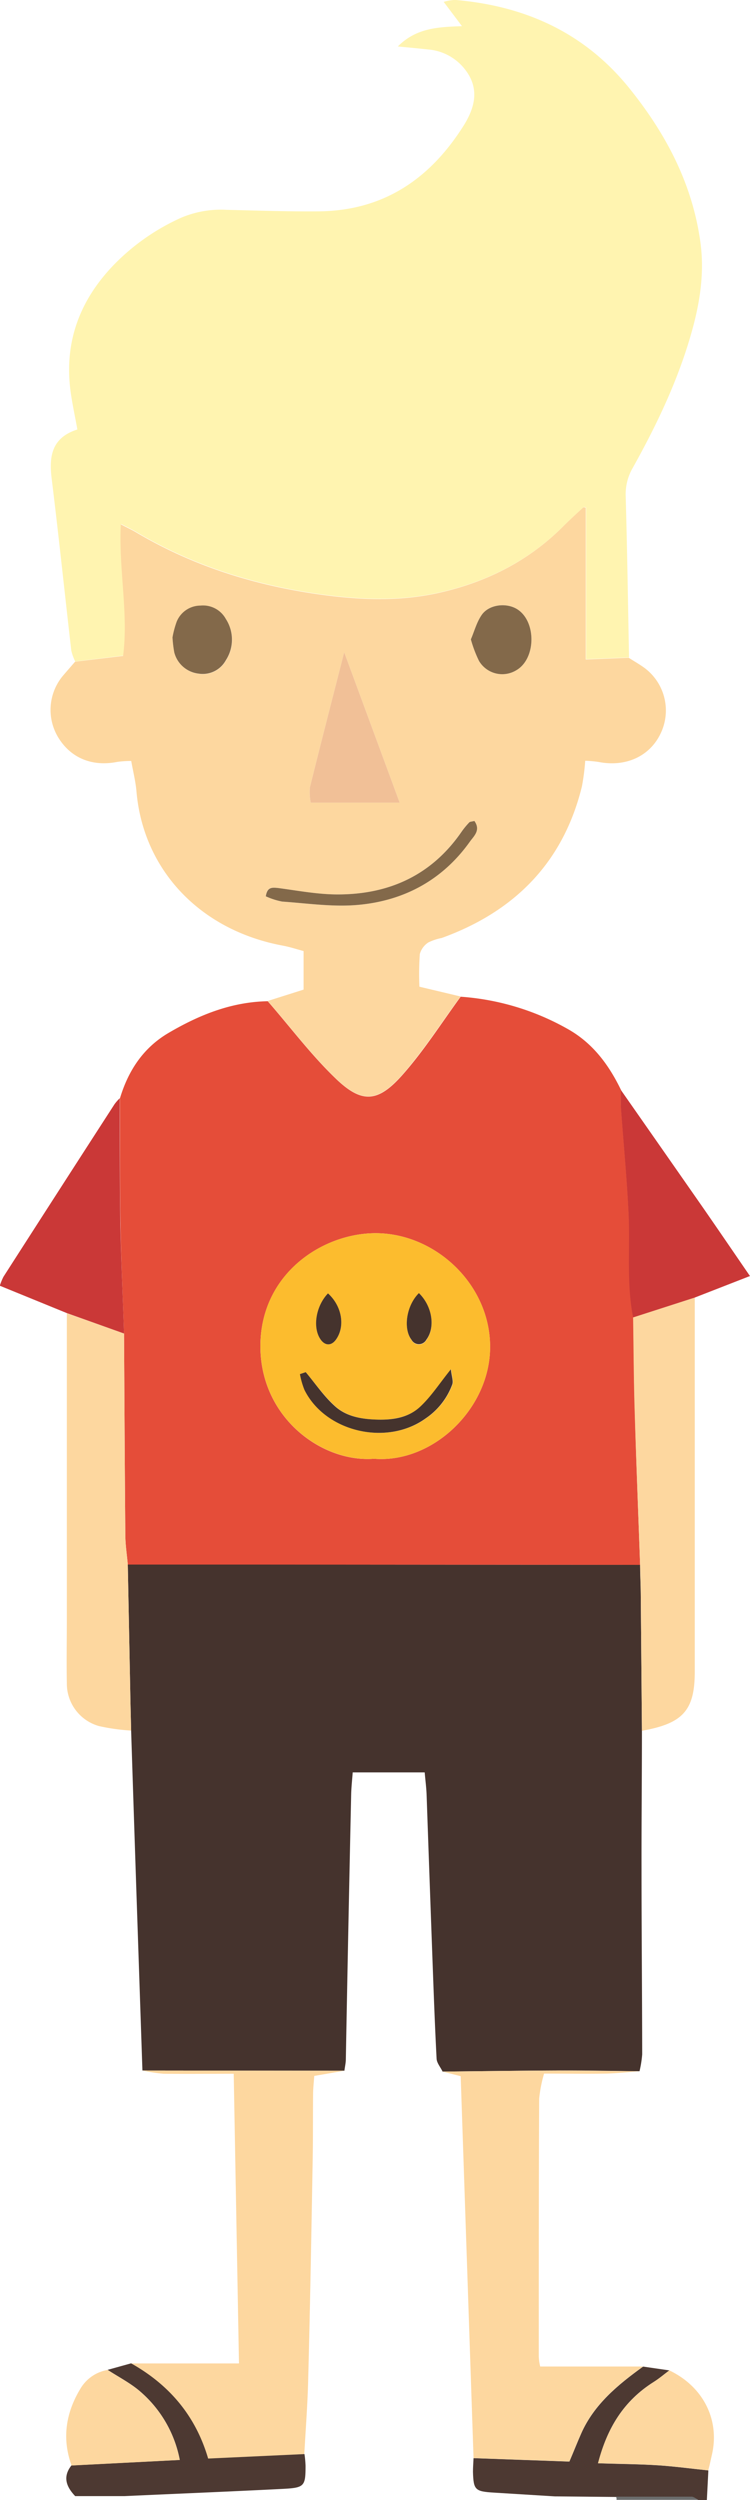 <svg id="Слой_3" data-name="Слой 3" xmlns="http://www.w3.org/2000/svg" viewBox="0 0 168.09 559.77"><defs><style>.cls-1{fill:#4d3932}.cls-4{fill:#45332d}.cls-6{fill:#fdd79f}</style></defs><path class="cls-1" d="M290.3 613.41l-13.62-.84c-4.27-.26-4.61-.59-4.73-4.66 0-1 .08-2 .13-3.06l21.48.77c1-2.32 1.79-4.36 2.68-6.36 2.88-6.45 8.18-10.83 13.84-14.91l5.88.85c-1.16.87-2.26 1.81-3.48 2.58C305.75 592 302 598.11 300 606c4.91.16 9.16.18 13.4.45 3.78.25 7.54.76 11.31 1.15-.11 2.22-.23 4.44-.34 6.66h-1.87c-.53-.25-1.05-.72-1.58-.72-5.64-.06-11.27 0-16.91 0z" transform="translate(-165.95 -54.48)"/><path d="M304 613.47h16.91c.53 0 1.05.47 1.58.72h-18.37a1.16 1.16 0 0 0-.12-.72z" transform="translate(-165.95 -54.48)" fill="#6b6c6c"/><path d="M182.81 202.59a11.46 11.46 0 0 1-.88-2.43c-1.48-12.84-2.82-25.69-4.4-38.52-.62-5 0-9.16 5.76-11-.54-3-1.13-5.68-1.51-8.43-1.51-11.08 2-20.59 9.91-28.67a49.1 49.1 0 0 1 14.79-10.28 22.73 22.73 0 0 1 10.24-1.8c6.88.16 13.77.4 20.64.34 14.74-.13 25.06-7.45 32.44-19.1 2.57-4.06 3.76-8.42.29-12.77a11.63 11.63 0 0 0-8.16-4.37c-2.09-.23-4.17-.42-6.82-.68 4.1-4.09 8.81-4.36 14.38-4.54l-4.1-5.44a10.93 10.93 0 0 1 2.54-.44c15.84 1.34 29.06 7.42 39 19.69 8.31 10.29 14.21 21.52 16 34.61.91 6.71-.07 13.19-1.84 19.61-3 10.87-7.82 21-13.33 30.87a11.73 11.73 0 0 0-1.58 6.28c.34 12.05.52 24.11.75 36.16l-9.63.39v-34c-.28 0-.48-.11-.55-.05-1.53 1.42-3.08 2.82-4.56 4.3-7.76 7.75-17.26 12.52-28.07 14.89-8.43 1.85-16.93 1.56-25.47.44-15-2-29.11-6.34-42.05-14-1-.59-2-1.08-3.51-1.84-.49 10.23 1.75 19.95.52 29.46z" transform="translate(-165.95 -54.48)" fill="#fff4b0"/><path class="cls-4" d="M265.14 518.3c-.47-1-1.29-1.91-1.34-2.89-.4-7.64-.67-15.29-.95-22.93q-.66-18.09-1.29-36.17c-.06-1.59-.27-3.18-.43-5H245c-.12 1.66-.32 3.38-.35 5.1q-.65 29.59-1.19 59.1c0 .87-.22 1.74-.32 2.6l-45.27-.05-1.35-40q-.6-18-1.18-36.08c-.06-2.62-.13-5.24-.18-7.87l-.57-29.35h26.64l88.18.07c0 2.18.13 4.37.15 6.55l.26 30.57c0 10.25-.11 20.5-.09 30.75 0 13.91.13 27.82.15 41.74a24.76 24.76 0 0 1-.6 3.78c-6.07-.06-12.14-.19-18.21-.17-8.64.04-17.29.17-25.93.25z" transform="translate(-165.95 -54.48)"/><path d="M309.41 404.85l-88.18-.07h-26.64c-.19-2.18-.53-4.36-.55-6.54-.13-15-.2-30.09-.29-45.14-.27-8.18-.65-16.35-.79-24.53-.16-9.39-.1-18.78-.13-28.17 1.84-6.11 5.14-11.27 10.89-14.65 6.82-4 14.05-6.95 22.23-7.1 5 5.73 9.54 11.8 15 17.09 6 5.87 9.64 5.72 15.25-.64 4.81-5.44 8.72-11.61 13-17.46a56.77 56.77 0 0 1 24.17 7.33c5.58 3.19 9.11 8.07 11.79 13.61 0 1.31-.13 2.63 0 3.93.57 8 1.34 15.91 1.72 23.88.37 7.69-.48 15.44 1 23.09.11 6.75.13 13.51.33 20.26.31 11.67.79 23.39 1.2 35.11zm-59.62-23.76c13 1.06 25.86-11 26-24.81.15-14-12-25.48-25.29-25.69-12-.19-26.15 8.93-26.19 25.24-.04 16.05 13.79 26.17 25.48 25.26z" transform="translate(-165.95 -54.48)" fill="#e54d39"/><path class="cls-6" d="M269.18 277.59c-4.3 5.85-8.21 12-13 17.46-5.61 6.36-9.24 6.51-15.25.64-5.42-5.29-10-11.36-15-17.09l8.06-2.55v-8.63c-1.42-.38-3-.9-4.57-1.2-18.67-3.44-31.4-17-32.89-34.6-.19-2.17-.73-4.3-1.17-6.76a23 23 0 0 0-3.1.2c-5.45 1.09-10.14-.71-13-5.06a11.91 11.91 0 0 1 .92-14.37c.86-1 1.73-2 2.6-3l10.76-1.29c1.23-9.51-1-19.23-.52-29.46 1.47.76 2.52 1.25 3.51 1.84 12.94 7.65 27 12 42.05 14 8.54 1.12 17 1.41 25.47-.44 10.81-2.37 20.31-7.14 28.07-14.89 1.48-1.48 3-2.88 4.56-4.3.07-.06.27 0 .55.05v34l9.63-.39c1 .65 2.07 1.26 3.06 1.94a11.87 11.87 0 0 1 4.13 14.93c-2.42 5.19-7.86 7.68-14 6.45a26.77 26.77 0 0 0-2.94-.26 49.77 49.77 0 0 1-.74 5.75c-4.11 16.73-14.77 27.9-31.42 33.93a12.06 12.06 0 0 0-3 1 4.57 4.57 0 0 0-1.91 2.59 65.13 65.13 0 0 0-.09 7.32zm-13.66-43.4l-12.43-33.67c-2.76 10.81-5.28 20.54-7.69 30.29a11.66 11.66 0 0 0 .2 3.38zm-50.91-37a27 27 0 0 0 .42 3.39 6.38 6.38 0 0 0 5.42 4.75 5.91 5.91 0 0 0 6.14-3 8.48 8.48 0 0 0 0-9.23 5.83 5.83 0 0 0-5.71-3 5.77 5.77 0 0 0-5.31 3.6 21.12 21.12 0 0 0-.96 3.49zm66.87.44a27.56 27.56 0 0 0 1.82 4.82 6.05 6.05 0 0 0 8.34 2.11c4.5-2.56 4.57-11.1.11-13.75-2.44-1.44-6.24-1-7.84 1.35-1.14 1.64-1.65 3.67-2.43 5.47zm.79 40.66c-.62.16-1 .15-1.17.32a17.54 17.54 0 0 0-1.7 2.06c-6.62 9.67-16.16 14.14-28 14.07-4.39 0-8.78-.86-13.16-1.44-1.37-.18-2.41-.23-2.74 1.86a15.92 15.92 0 0 0 3.68 1.18c5.63.39 11.33 1.24 16.89.75 10.57-.92 19.19-5.71 25.25-14.28.9-1.24 2.37-2.51.95-4.52zm-74.4 279.77l45.27.05-6.76 1.16c-.09 1.35-.24 2.63-.26 3.92-.05 5.13 0 10.26-.1 15.39-.29 16.25-.57 32.5-1 48.74-.13 5.55-.57 11.09-.87 16.64l-21.59 1c-2.79-9.53-8.66-16.48-17.27-21.32h24.22c-.39-21.33-.78-42.8-1.18-64.85-5.44 0-10.58.05-15.72 0a37.16 37.16 0 0 1-4.74-.73zm67.27.24c8.64-.08 17.29-.21 25.93-.23 6.07 0 12.14.11 18.21.17-2.56.18-5.1.46-7.66.51-4.42.08-8.84 0-13.73 0a30.47 30.47 0 0 0-1.1 5.61c-.1 19.27-.09 38.53-.09 57.8a11.9 11.9 0 0 0 .32 2.17h23.06c-5.66 4.08-11 8.46-13.84 14.91-.89 2-1.7 4-2.68 6.36l-21.48-.77q-1.44-42.71-2.88-85.5zm-71.39-165.25c.09 15.05.16 30.1.29 45.14 0 2.18.36 4.36.55 6.54l.57 29.35c.05 2.63.12 5.25.18 7.87a45.54 45.54 0 0 1-7.17-1 9.87 9.87 0 0 1-7.24-9.65c-.09-4.84 0-9.69 0-14.53v-68.26zm115.66 51.8c-.42-11.72-.89-23.44-1.24-35.16-.2-6.75-.22-13.51-.33-20.26l13.82-4.43v83.78c0 8.65-2.65 11.59-11.84 13.21l-.26-30.57c-.02-2.2-.1-4.42-.15-6.57z" transform="translate(-165.95 -54.48)"/><path d="M193.75 353.05l-12.84-4.58-15-6.12a12.86 12.86 0 0 1 .81-2q12.42-19.35 24.9-38.65a10.41 10.41 0 0 1 1.17-1.33c0 9.39 0 18.78.13 28.17.18 8.16.56 16.33.83 24.51zM321.66 345l-13.82 4.45c-1.5-7.65-.65-15.4-1-23.09-.38-8-1.15-15.92-1.72-23.88-.09-1.3 0-2.62 0-3.93q9.17 13.11 18.33 26.24c3.47 5 6.88 10 10.58 15.39z" transform="translate(-165.95 -54.48)" fill="#ca3837"/><path class="cls-1" d="M195.33 583.62c8.61 4.84 14.48 11.79 17.27 21.32l21.59-1a23 23 0 0 1 .24 2.61c0 4.59-.25 4.93-5.07 5.18-11.83.6-23.67 1.08-35.5 1.62H182.8c-2-2.1-2.85-4.32-.84-6.87l24.28-1.24a26.84 26.84 0 0 0-8.75-15.21c-2.2-1.94-4.93-3.32-7.42-4.95z" transform="translate(-165.95 -54.48)"/><path class="cls-6" d="M324.68 607.58c-3.77-.39-7.53-.9-11.31-1.15-4.24-.27-8.49-.29-13.4-.45 2.07-7.87 5.78-13.94 12.51-18.2 1.22-.77 2.32-1.71 3.48-2.58 7.62 3.64 11.37 11.09 9.53 18.95-.26 1.15-.49 2.29-.81 3.43zM190.07 585.1c2.49 1.63 5.22 3 7.42 4.95a26.84 26.84 0 0 1 8.75 15.21L182 606.5c-2.21-6-1.31-11.81 2-17.25a8.78 8.78 0 0 1 6.07-4.15z" transform="translate(-165.95 -54.48)"/><path d="M249.79 381.09c-11.69.86-25.52-9.21-25.47-25.26 0-16.31 14.14-25.43 26.19-25.24 13.29.21 25.44 11.68 25.29 25.69-.15 13.85-13.06 25.87-26.01 24.81zm-15.32-19.39l-1.25.44a18.44 18.44 0 0 0 1 3.5c4.65 9.44 18.42 12.7 27.15 6.43a15.73 15.73 0 0 0 6-7.64c.26-.76-.14-1.74-.32-3.37-2.63 3.27-4.45 6.11-6.87 8.37s-5.86 2.95-9.38 2.9-7.17-.64-9.8-3.07c-2.49-2.26-4.39-5.02-6.53-7.56zm5-17.64c-2.69 2.79-3.43 7.5-1.77 10.15 1 1.61 2.49 1.69 3.56.2 2.08-2.91 1.38-7.41-1.8-10.35zm20.38 0c-2.84 2.76-3.56 7.91-1.66 10.45a1.88 1.88 0 0 0 3.31 0c2.04-2.73 1.39-7.46-1.66-10.51z" transform="translate(-165.95 -54.48)" fill="#fcbc2e"/><path d="M255.52 234.19H235.6a11.66 11.66 0 0 1-.2-3.38c2.41-9.75 4.93-19.48 7.69-30.29z" transform="translate(-165.95 -54.48)" fill="#f1c097"/><path d="M204.61 197.19a21.12 21.12 0 0 1 .94-3.52 5.77 5.77 0 0 1 5.31-3.6 5.83 5.83 0 0 1 5.71 3 8.48 8.48 0 0 1 0 9.23 5.91 5.91 0 0 1-6.14 3 6.38 6.38 0 0 1-5.42-4.75 27 27 0 0 1-.4-3.36zm66.87.44c.78-1.8 1.29-3.83 2.43-5.47 1.6-2.32 5.4-2.79 7.84-1.35 4.46 2.65 4.39 11.19-.11 13.75a6.05 6.05 0 0 1-8.34-2.11 27.56 27.56 0 0 1-1.82-4.82zm.79 40.66c1.42 2 0 3.28-.93 4.52-6.06 8.57-14.68 13.36-25.25 14.28-5.56.49-11.26-.36-16.89-.75a15.92 15.92 0 0 1-3.68-1.18c.33-2.09 1.37-2 2.74-1.86 4.38.58 8.77 1.42 13.16 1.44 11.82.07 21.36-4.4 28-14.07a17.54 17.54 0 0 1 1.7-2.06c.15-.17.53-.16 1.15-.32z" transform="translate(-165.95 -54.48)" fill="#83694a"/><path class="cls-4" d="M234.47 361.7c2.14 2.54 4 5.32 6.48 7.56 2.63 2.43 6.16 3 9.8 3.07s6.9-.58 9.38-2.9 4.24-5.1 6.87-8.37c.18 1.63.58 2.61.32 3.37a15.73 15.73 0 0 1-6 7.64c-8.73 6.27-22.5 3-27.15-6.43a18.44 18.44 0 0 1-1-3.5zm4.99-17.64c3.18 2.9 3.88 7.44 1.79 10.35-1.07 1.49-2.55 1.41-3.56-.2-1.69-2.65-.92-7.36 1.77-10.15zm20.38-.06c3.05 3 3.7 7.74 1.65 10.45a1.88 1.88 0 0 1-3.31 0c-1.9-2.45-1.18-7.65 1.66-10.45z" transform="translate(-165.95 -54.48)"/></svg>